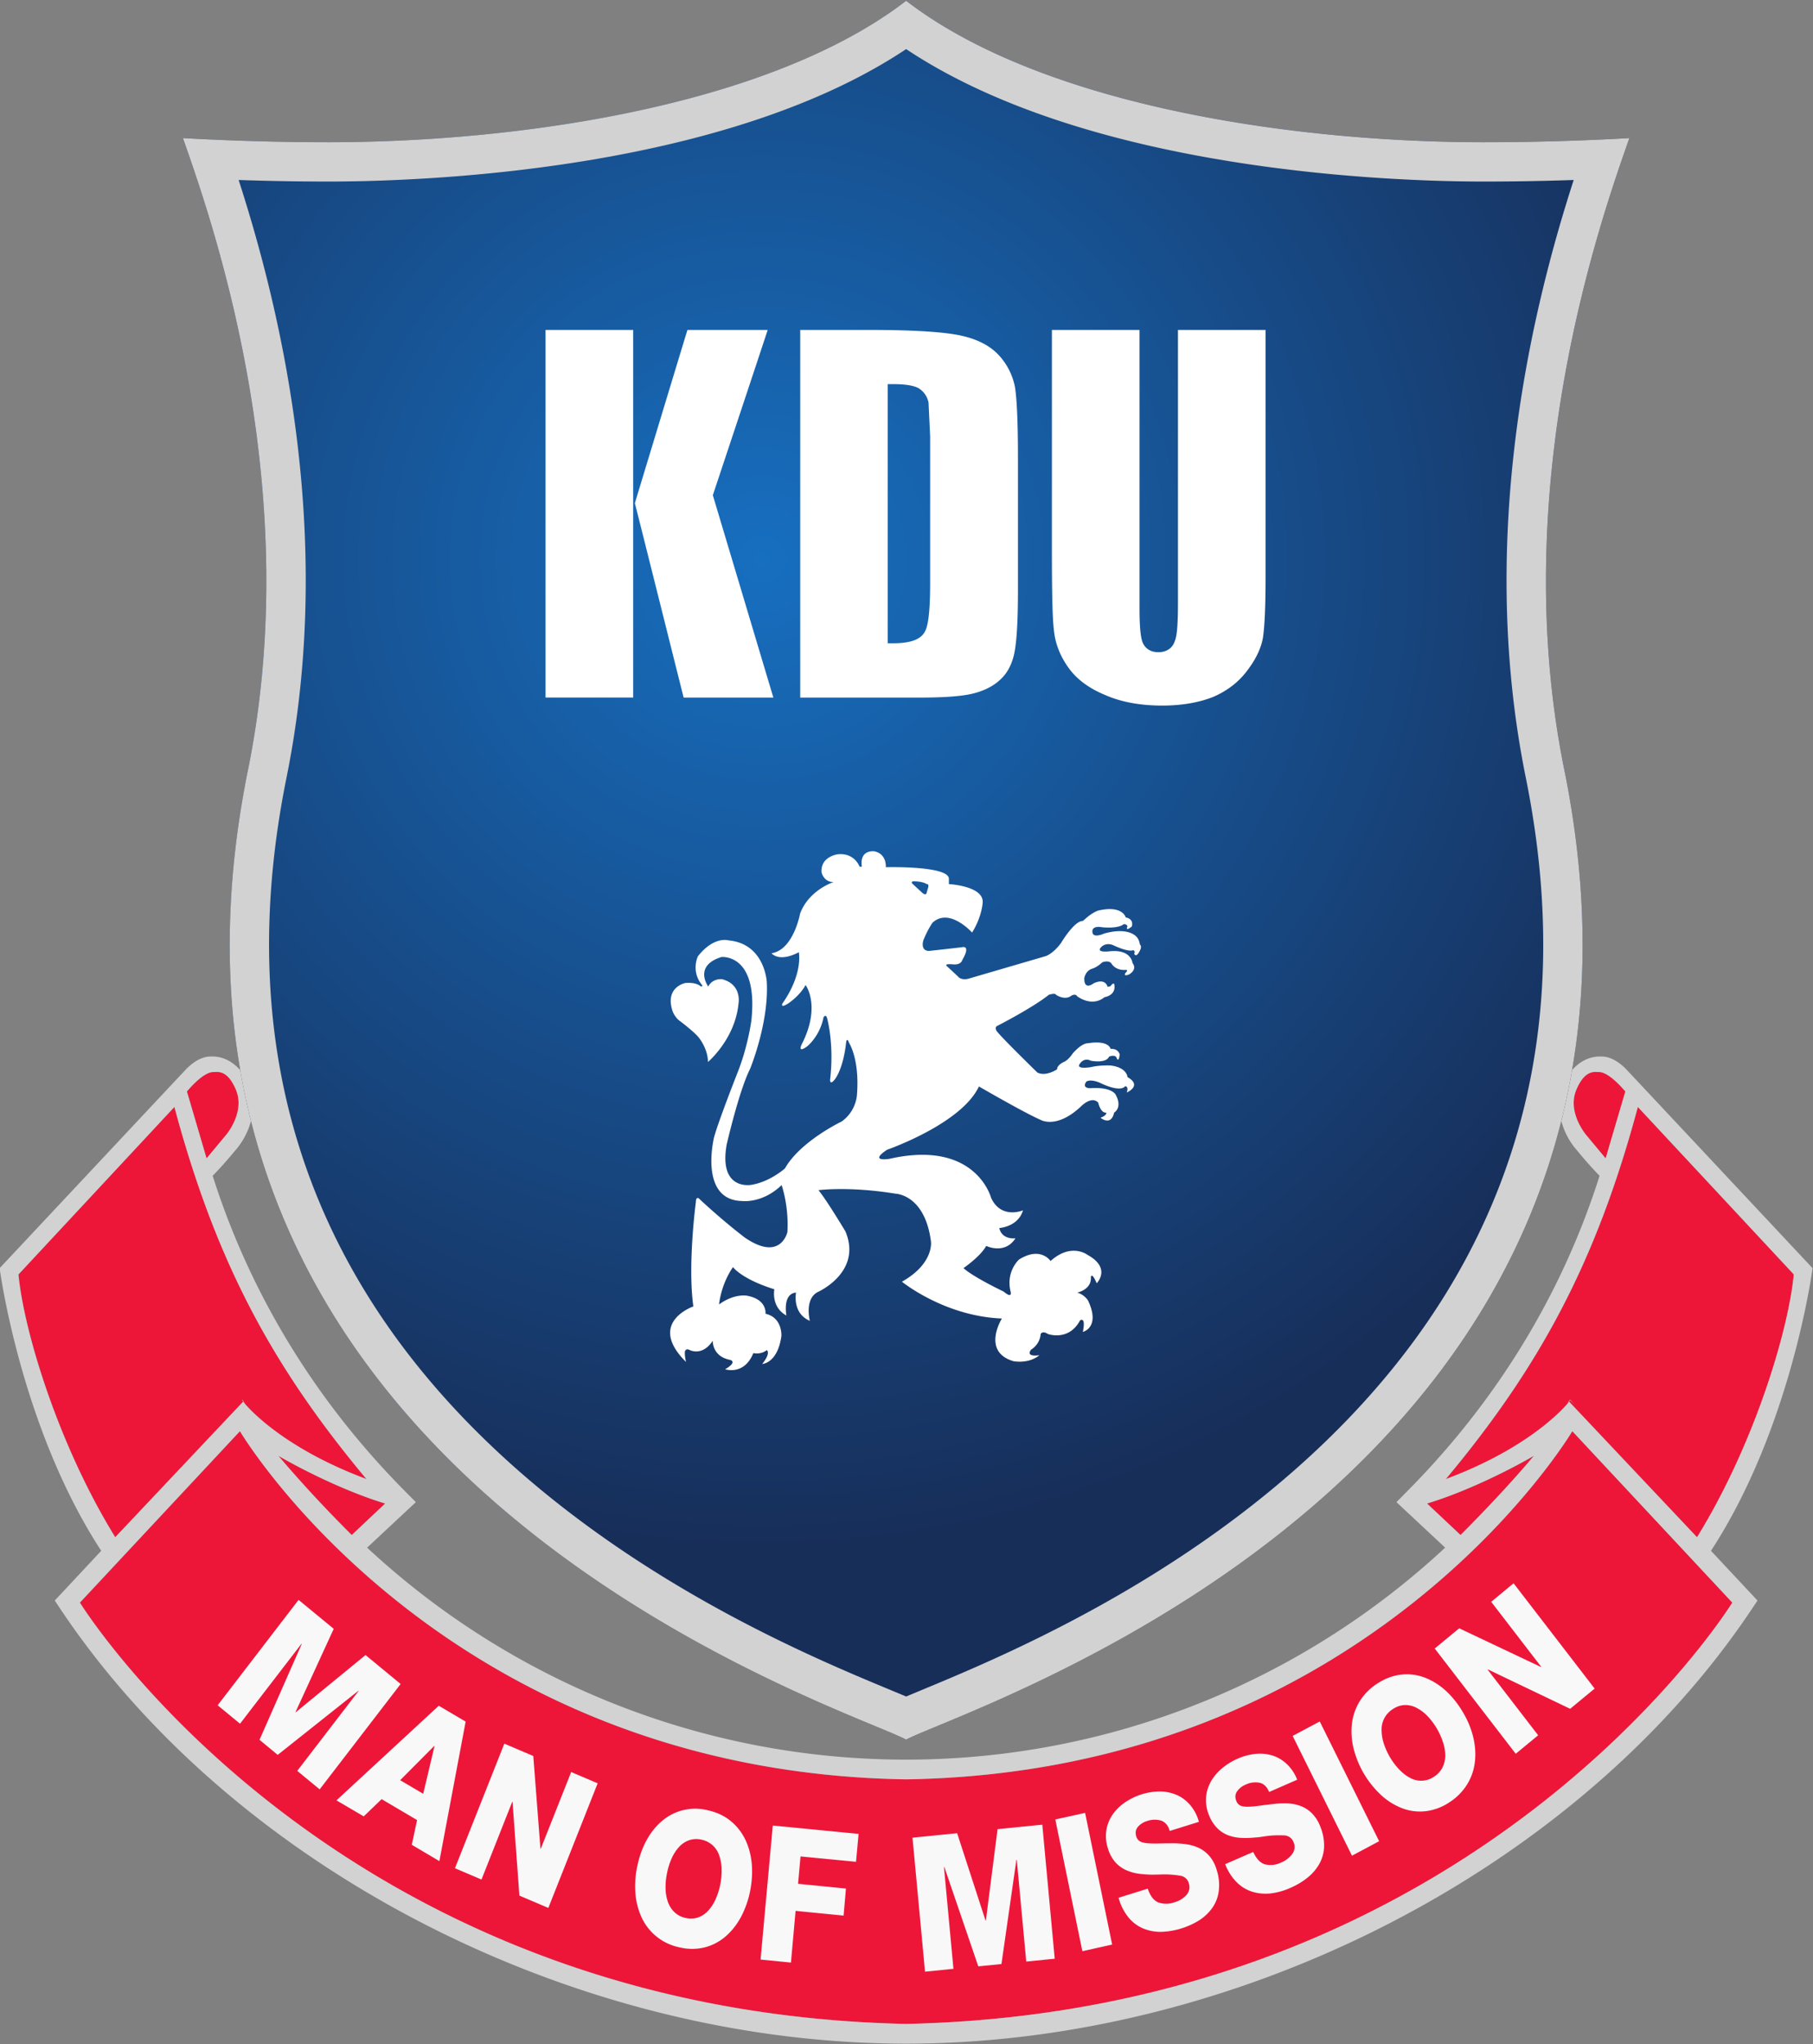 <svg xmlns="http://www.w3.org/2000/svg" width="201.246mm" height="226.862mm" viewBox="0 0 201.246 226.862"><rect x="0" y="0" width="201.246" height="226.862" fill="#808080" stroke="none"/><defs><clipPath id="a" clipPathUnits="userSpaceOnUse"><path d="M74.332 232.684c-3.096 0-5.809.107-7.838.223 1.555-4.431 6.604-18.724 3.506-34.011-7.678-37.902 31.879-50.371 35.445-52.226 3.567 1.855 43.123 14.324 35.446 52.226-3.098 15.287 1.951 29.58 3.508 34.011a138.865 138.865 0 0 0-7.84-.223c-10.367 0-23.813 1.997-31.114 7.616-7.301-5.619-20.746-7.616-31.113-7.616"/></clipPath><clipPath id="b" clipPathUnits="userSpaceOnUse"><path d="M62.334 240.304h86.246v-93.63H62.334Z"/></clipPath><clipPath id="c" clipPathUnits="userSpaceOnUse"><path d="M62.334 240.304h86.246v-93.63H62.334Z"/></clipPath><clipPath id="e" clipPathUnits="userSpaceOnUse"><path d="M0 288h214V0H0Z"/></clipPath><radialGradient id="d" cx="0" cy="0" r="1" fx="0" fy="0" gradientTransform="matrix(53.497 0 0 -53.497 97.657 210.284)" gradientUnits="userSpaceOnUse" spreadMethod="pad"><stop offset="0" style="stop-opacity:1;stop-color:#176fc0"/><stop offset="1" style="stop-opacity:1;stop-color:#172e59"/></radialGradient></defs><path d="M156.283 207.411c-8.823-.138-12.656-6.613-12.656-6.613l-3.04 3.256s4.789 7.771 15.696 8.002c10.907-.23 15.696-8.002 15.696-8.002l-3.04-3.256s-3.834 6.475-12.656 6.613" style="fill:#ed1639;fill-opacity:1;fill-rule:nonzero;stroke:none;stroke-width:.353" transform="translate(-812.58 -1014.429) scale(5.843)"/><path d="M170.184 194.64c-.796 2.97-1.878 4.948-3.647 7.067 1.688-.629 2.33-1.452 2.341-1.47l2.43 2.575c1.08-1.746 1.736-3.91 1.838-4.991z" style="fill:#ed1639;fill-opacity:1;fill-rule:nonzero;stroke:none;stroke-width:.353" transform="translate(-812.58 -1014.429) scale(5.843)"/><path d="m144.741 204.002.668.55-.726 1.581.004.004 1.326-1.087.667.55-1.538 2.001-.426-.351 1.167-1.52-.005-.002-1.533 1.218-.346-.286.802-1.82-.005-.004-1.167 1.518-.425-.35zM146.671 207.427l.438.258.214-.904-.005-.004zm.734-1.414.51.301-.499 2.65-.524-.31.1-.47-.673-.397-.34.327-.518-.304zM148.65 206.733l.55.234.136 1.76.006.003.578-1.458.503.214-.937 2.367-.55-.234-.13-1.778-.006-.003-.584 1.476-.504-.215zM151.713 209.474a.82.82 0 0 0 .042.258.488.488 0 0 0 .125.2.43.43 0 0 0 .216.112.427.427 0 0 0 .24-.012.477.477 0 0 0 .192-.132.824.824 0 0 0 .139-.22 1.322 1.322 0 0 0 .111-.553.815.815 0 0 0-.042-.258.447.447 0 0 0-.34-.312.426.426 0 0 0-.24.012.47.47 0 0 0-.193.133.811.811 0 0 0-.138.219 1.265 1.265 0 0 0-.084.27 1.28 1.28 0 0 0-.028.283m-.364-.9c.079-.148.177-.271.294-.37a.97.97 0 0 1 .867-.207c.166.037.31.1.43.197.12.096.215.215.283.352.069.14.11.294.127.462.015.168.005.343-.031.526a1.807 1.807 0 0 1-.175.494c-.08.147-.178.27-.295.37a.961.961 0 0 1-.396.205.994.994 0 0 1-.47 0 1.016 1.016 0 0 1-.715-.548 1.336 1.336 0 0 1-.126-.461 1.787 1.787 0 0 1 .032-.525c.037-.183.095-.348.175-.496M153.75 208.288l1.63.159-.049.53-1.054-.102-.047.52.91.09-.045.514-.912-.09-.088.982-.577-.057zM156.404 208.519l.848-.085.54 1.66.006-.001.222-1.736.85-.085.236 2.546-.541.054-.18-1.933h-.007l-.284 1.98-.44.044-.645-1.887-.007.001.18 1.933-.54.054zM159.117 208.173l.566-.125.514 2.501-.566.126zM160.873 209.487c.046.136.111.222.197.26a.46.46 0 0 0 .315-.003.47.47 0 0 0 .223-.136.224.224 0 0 0 .046-.22.195.195 0 0 0-.16-.146 1.789 1.789 0 0 0-.377-.024c-.082.003-.14.003-.177.003a2.075 2.075 0 0 1-.267-.022.866.866 0 0 1-.23-.073.614.614 0 0 1-.198-.155.72.72 0 0 1-.133-.263.733.733 0 0 1-.02-.36.733.733 0 0 1 .133-.295.937.937 0 0 1 .24-.22 1.197 1.197 0 0 1 .629-.192c.11 0 .215.02.314.06.1.04.188.104.264.189a.836.836 0 0 1 .173.328l-.554.173c-.03-.106-.087-.171-.166-.197a.434.434 0 0 0-.262.008.374.374 0 0 0-.174.108c-.044.05-.055.11-.035.184.02.066.068.107.147.121.076.015.195.018.354.012l.21-.002c.098.002.187.01.266.023.08.013.156.038.23.074.073.038.138.09.195.16.056.068.1.154.13.26a.917.917 0 0 1 .034.406.702.702 0 0 1-.132.32.904.904 0 0 1-.253.23 1.48 1.48 0 0 1-.708.21.867.867 0 0 1-.339-.064.717.717 0 0 1-.282-.212 1.007 1.007 0 0 1-.187-.372zM162.877 208.79c.059.129.133.208.222.235a.452.452 0 0 0 .314-.037.485.485 0 0 0 .206-.161.221.221 0 0 0 .024-.223.195.195 0 0 0-.174-.128 1.859 1.859 0 0 0-.378.018c-.08.013-.139.02-.176.021-.098.01-.187.013-.267.008a.827.827 0 0 1-.237-.046.602.602 0 0 1-.212-.133.723.723 0 0 1-.16-.247.744.744 0 0 1-.057-.354.737.737 0 0 1 .102-.31.96.96 0 0 1 .217-.245c.087-.07.182-.127.283-.171a1.14 1.14 0 0 1 .322-.088.81.81 0 0 1 .318.024.7.7 0 0 1 .283.16.805.805 0 0 1 .205.305l-.533.233c-.041-.1-.103-.16-.185-.176a.423.423 0 0 0-.26.036.367.367 0 0 0-.162.126c-.039.055-.044.117-.015.188.026.065.078.098.158.104.078.006.196-.003.352-.027l.21-.025c.098-.01.186-.012.267-.008.08.004.159.02.235.049a.595.595 0 0 1 .211.136.704.704 0 0 1 .157.244.945.945 0 0 1 .076.401.72.72 0 0 1-.099.333.926.926 0 0 1-.228.256c-.094.073-.2.136-.321.188a1.293 1.293 0 0 1-.361.101.878.878 0 0 1-.344-.028.717.717 0 0 1-.302-.179.985.985 0 0 1-.224-.348zM163.626 206.586l.515-.274 1.128 2.274-.516.275zM165.653 207.226c.062.066.13.118.202.156a.433.433 0 0 0 .453-.019.446.446 0 0 0 .166-.181.505.505 0 0 0 .051-.233.825.825 0 0 0-.048-.258 1.306 1.306 0 0 0-.288-.48.787.787 0 0 0-.203-.155.452.452 0 0 0-.224-.056.424.424 0 0 0-.23.075.454.454 0 0 0-.216.414.82.82 0 0 0 .047.258 1.306 1.306 0 0 0 .29.48m-.866-.389a1.348 1.348 0 0 1-.036-.477c.018-.156.068-.3.148-.432a1.08 1.08 0 0 1 .339-.34c.144-.093.292-.149.443-.166a.95.95 0 0 1 .44.05c.141.052.276.132.4.242.123.11.233.245.328.402.096.158.164.318.205.482.04.163.052.324.034.478a1.03 1.03 0 0 1-.148.431 1.08 1.08 0 0 1-.338.34 1.03 1.03 0 0 1-.442.167.951.951 0 0 1-.44-.05 1.247 1.247 0 0 1-.4-.243 1.809 1.809 0 0 1-.533-.884M166.325 204.926l.465-.384 1.551.734.005-.005-.948-1.232.425-.352 1.54 2-.465.384-1.563-.748-.005.004.96 1.247-.426.351z" style="fill:#f8f8f8;fill-opacity:1;fill-rule:nonzero;stroke:none;stroke-width:.353" transform="translate(-812.58 -1014.429) scale(5.843)"/><path d="m145.752 202.77.634-.598c-.748-.227-1.565-.637-2.028-.906.372.45.983 1.097 1.394 1.504M168.208 201.266c-.463.27-1.28.679-2.028.906l.635.599a24.714 24.714 0 0 0 1.393-1.505M169.946 194.346s-.291-.36-.491-.369c-.087 0-.273-.055-.438.332-.187.437.193.873.194.873l.361.435zM143.355 195.182c.001 0 .38-.436.195-.873-.165-.387-.352-.332-.438-.332-.2.008-.492.369-.492.369l.374 1.27z" style="fill:#ed1639;fill-opacity:1;fill-rule:nonzero;stroke:none;stroke-width:.353" transform="translate(-812.58 -1014.429) scale(5.843)"/><path d="M143.688 200.237c.012.019.653.841 2.342 1.47-1.77-2.12-2.852-4.096-3.648-7.068l-2.962 3.181c.101 1.08.76 3.246 1.838 4.992z" style="fill:#ed1639;fill-opacity:1;fill-rule:nonzero;stroke:none;stroke-width:.353" transform="translate(-812.58 -1014.429) scale(5.843)"/><path d="m171.308 202.812-2.43-2.575c-.011.018-.653.841-2.341 1.47 1.769-2.12 2.85-4.097 3.647-7.067l2.962 3.18c-.102 1.08-.759 3.246-1.838 4.992m.67 1.242s-4.788 7.771-15.695 8.002c-10.907-.23-15.696-8.002-15.696-8.002l3.04-3.256s3.833 6.475 12.656 6.613c8.822-.138 12.656-6.613 12.656-6.613zm-32.558-6.233 2.962-3.181c.796 2.97 1.878 4.948 3.648 7.067-1.689-.629-2.33-1.452-2.342-1.47l-2.43 2.575c-1.078-1.746-1.737-3.911-1.838-4.991m3.691-3.844c.087 0 .274-.055.438.332.187.437-.193.873-.194.873l-.362.434-.373-1.27s.291-.36.491-.369m2.64 8.793a24.411 24.411 0 0 1-1.393-1.504c.463.269 1.28.679 2.028.906zm20.429-.598c.748-.227 1.565-.637 2.028-.906-.371.45-.983 1.097-1.393 1.504zm3.03-6.99s-.38-.436-.193-.873c.165-.387.351-.332.437-.332.2.008.492.369.492.369l-.374 1.27zm1.014-.98-.268-.285c-.212-.213-.382-.235-.452-.235-.393-.022-.64.3-.73.507-.26.668.179 1.194.25 1.27.03.037.211.262.433.488-.722 2.278-1.986 4.32-3.683 6.02l-.176.179.925.864a15.034 15.034 0 0 1-20.48 0l.926-.864-.177-.179c-1.696-1.7-2.96-3.742-3.683-6.02.222-.226.403-.45.434-.487.07-.077.51-.603.249-1.27-.09-.208-.337-.53-.73-.508-.07 0-.24.022-.452.235l-.268.285-3.28 3.5s.395 3.016 1.93 5.368l-.883.945.107.16c3.3 4.939 9.756 8.256 16.067 8.256s12.768-3.317 16.067-8.256l.107-.16-.884-.945c1.536-2.352 1.93-5.368 1.93-5.368z" style="fill:#d3d2d2;fill-opacity:1;fill-rule:nonzero;stroke:none;stroke-width:.353" transform="translate(-812.58 -1014.429) scale(5.843)"/><path d="m168.9 200.206.08.086-.077-.092c-.001.001-.002.005-.004.006" style="fill:#d3d2d2;fill-opacity:1;fill-rule:nonzero;stroke:none;stroke-width:.353" transform="translate(-812.58 -1014.429) scale(5.843)"/><path d="m168.894 200.2-.054.08a.547.547 0 0 0 .06-.074zM143.668 200.206a.51.51 0 0 0 .059.074l-.054-.08z" style="fill:#d3d2d2;fill-opacity:1;fill-rule:nonzero;stroke:none;stroke-width:.353" transform="translate(-812.58 -1014.429) scale(5.843)"/><g clip-path="url(#a)" transform="matrix(2.061 0 0 -2.061 -116.738 495.348)"><g clip-path="url(#b)"><g clip-path="url(#c)"><path d="M62.334 240.304h86.246v-93.63H62.334Z" style="fill:url(#d);stroke:none"/></g></g></g><g clip-path="url(#e)" transform="matrix(2.061 0 0 -2.061 -116.738 495.348)"><path d="M105.445 240.3c-7.3-5.619-20.746-7.616-31.112-7.616-3.097 0-5.81.108-7.839.223 1.555-4.431 6.603-18.724 3.506-34.011-7.678-37.902 31.879-50.371 35.445-52.226 3.567 1.855 43.123 14.324 35.446 52.226-3.098 15.287 1.95 29.58 3.507 34.011a139.75 139.75 0 0 0-7.839-.223c-10.368 0-23.813 1.997-31.114 7.616m0-2.6c9.905-6.601 26.188-7.132 31.114-7.132 1.605 0 3.222.028 4.839.084-2.074-6.416-5.283-18.836-2.582-32.176 2.823-13.926-.711-25.863-10.492-35.472-7.965-7.825-17.789-11.899-21.983-13.641-.341-.141-.636-.266-.896-.373l-.896.373c-4.194 1.742-14.016 5.816-21.981 13.641-9.785 9.609-13.316 21.546-10.494 35.472 2.701 13.34-.508 25.76-2.58 32.176a139.93 139.93 0 0 1 4.839-.084c4.924 0 21.21.531 31.112 7.132" style="fill:#d3d2d2;fill-opacity:1;fill-rule:nonzero;stroke:none"/><path d="m106.27 192.308-.493.455s-.11.135.107.123c0 0 .305 0 .533-.084a.66.66 0 0 0 .136-.066s.161.041.052-.272l-.052-.177s-.019-.221-.261 0zm11.761-2.818s-.025.244-.164.392c0 0-.406.572-1.763.19 0 0-.668-.313-.627.15 0 0-.012.287.531.19 0 0 .84-.094 1.154.166 0 0 .268.009.176-.192 0 0-.055-.191.26.068 0 0 .148.393-.327.489 0 0-.164.679-1.494.365 0 0-.312-.107-.656-.42l-.16-.137c-.463.014-1.171-1.181-1.171-1.181-.417-.571-.811-.707-.811-.707l-4.131-1.207c-.448-.137-.612.107-.612.107l-.599.557c-.16.15.327.095.327.095.45-.041.503.231.503.231.49.844-.014.691-.014.691a148.17 148.17 0 0 0-1.792-.201c-.475.027-.286.582-.286.582.23.572.488.938.488.938.91.843 2.133-.528 2.133-.528.543.869.572 1.629.572 1.629.039.883-1.821.979-1.821.979v.271c.017.283-.485.442-1.108.531-.991.145-2.289.108-2.289.108s.067.707-.612.855c0 0-.815.123-.679-.826h-.121s-.272.772-1.195.664c0 0-.912-.123-.856-.965 0 0 .108-.529.651-.529 0 0-1.115-.348-1.675-1.404a2.574 2.574 0 0 1-.131-.295s-.354-1.955-1.537-2.133c0 0 .384-.516 1.47.055 0 0 .244-1.155-.883-2.76 0 0-.137-.283.309 0 0 0 .613.396.938.994 0 0 .845-1.127-.202-3.18 0 0-.272-.517.271-.136 0 0 .693.531.897 1.576 0 0 .123.203.191-.041 0 0 .395-1.371.162-3.328 0 0-.013-.299.233 0 0 0 .474.515.637 2.064 0 0 .053.233.15-.066 0 0 .57-.858.432-2.744 0 0 0-.899-.827-1.494 0 0-2.228-1.061-3.057-2.528 0 0-.803-.721-1.807-.883 0 0-1.766-.339-1.332 2.159 0 0 .666 2.908 1.264 4.089 0 0 1.02 2.473.898 4.674 0 0-.098 2.065-2.065 2.242 0 0-.776.245-1.645-.857 0 0-.407-.828.257-1.588l-.095-.041s-.203.244-.841.19c0 0-1.129-.217-.678-1.536 0 0 .133-.353.433-.543 0 0 .827-.625 1.02-.923 0 0 .446-.571.446-1.25 0 0 1.456 1.222 1.645 3.138 0 0 .206 1.032-.882 1.319 0 0-.505.066-.748-.395 0 0-.815 1.109.707 1.59 0 0 2.008.219 1.616-3.426 0 0-.175-1.33-.707-2.703 0 0-1.071-2.715-1.304-3.586 0 0-.83-3.369 1.507-3.424 0 0 1.088-.148 2.133.856 0 0 .396-1.1.312-2.526 0 0-.353-1.63-2.295-.298 0 0-1.153.869-2.487 2.119 0 0-.146.082-.146-.192 0 0-.453-3.366-.138-5.636 0 0-2.527-.869-.395-2.99 0 0-.092.396-.053.584 0 0 .041.137.205.082 0 0 .691-.422 1.288.474 0 0-.038-.841.937-1.029 0 0 .423-.098-.269-.504 0 0 1.019-.353 1.519.869 0 0 .409-.095.723.162 0 0 .245-.136-.246-.746 0 0 .828.026 1.034 1.506 0 0 .065.994-.857 1.198 0 0 .107.787-1.033.978 0 0-.666.109-1.467-.475 0 0 .084 1.045.75 2.01 0 0 .444-.638 2.226-1.195 0 0-.192-.951.651-1.414 0 0-.229 1.17.517 1.236 0 0-.22-1.115.745-1.521 0 0-.312 1.195.449 1.562 0 0 2.379 1.059 1.47 3.248 0 0-1.007 1.683-1.455 2.226 0 0 1.645.219 4.145-.189 0 0 1.588-.028 1.914-2.58 0 0 .176-1.181-1.564-2.16 0 0 2.283-1.863 5.384-1.982 0 0-1.116-1.784.623-2.299 0 0 .815-.164 1.399.324 0 0-.774-.135-.448.301 0 0 .463.244.515.842 0 0 .096.191.383 0 0 0 1.125-.42 1.739.732 0 0 .326.232.148-.623 0 0 .965.23.285 1.684 0 0-.176.312-.584.435 0 0 .774.151.734.828 0 0 .028.326.313-.326 0 0 .814.816-.504 1.533 0 0-.869.668-1.982-.336 0 0-.532.814-1.698.08 0 0-.707-.625-.462-1.697 0 0 .15-.463-.368-.027 0 0-1.658.789-2.16 1.263 0 0 .91.624 1.223 1.195 0 0 .991-.489 1.576.409 0 0-.732-.096-.871.554 0 0 1.008.057 1.275.953 0 0-1.179-.506-1.72.678 0 0-.817 3.152-5.477 2.094 0 0-1.141-.192-.124.49 0 0 3.997 1.383 4.948 3.408 0 0 2.457-1.426 3.315-1.795 0 0 .855-.529 2.185.723 0 0 .559.584.924.203 0 0 .123-.576.436-.539 0 0 .039-.154-.313-.275 0 0 .57-.483.734.275 0 0 .461.254.094.945 0 0-.162.45-1.385.369 0 0-.462-.015-.205.354 0 0 .192.162.721-.057 0 0 1.074-.556 1.373-.189 0 0 .203 0 .082-.34 0 0 .865.367.039.83 0 0-.011.516-.908.625 0 0-.572.027-1.033-.082 0 0-.897-.164-.613.19 0 0 .205.339.585.148 0 0 .815-.162.977.219 0 0 .367.162.424-.11 0 0 .107-.203.148.233 0 0-.068.324-.488.297 0 0-.084.49-1.236.3 0 0-.285.04-.803-.544 0 0-.189-.299-.422-.434 0 0-.422-.164-.422-.422 0 0-.595-.408-1.058-.176 0 0-1.914 1.862-2.2 2.242 0 0-.125.204.039.272 0 0 1.93.99 2.772 1.672 0 0 .34.121.394 0 0 0 .475-.328.829-.041 0 0 .216.121.298-.028 0 0 .776-.625 1.483-.056 0 0 .625.084.527.666 0 0 0 .191-.217-.082l-.148-.026s-.094.489-.748.188c0 0-.518-.418-.505.275 0 0 .058.407.437.516 0 0 .246.066.531.338 0 0 .324.137.488-.053 0 0 .203-.408.803-.353 0 0 .121-.014-.041-.163 0 0-.137-.218.189-.084 0 0 .477.247.19.614 0 0-.055.746-1.209.636 0 0-.828-.111-.461.239 0 0 .232.25.625.09 0 0 .773-.381 1.073-.274 0 0 .142-.012.064-.189 0 0 .099-.258.302.164 0 0 .137.217 0 .34M90.744 222.578h-4.721v-19.795h4.721zM98.293 202.781l-3.26 10.896s2.725 8.188 2.955 8.901h-4.322c-.123-.391-2.701-8.893-2.832-9.332.131-.49 2.518-10.041 2.627-10.465zM111.219 204.957c.166.578.248 1.785.248 3.587v7.144c0 1.899-.059 3.194-.162 3.821a3.539 3.539 0 0 1-.823 1.658c-.443.5-1.077.859-1.927 1.068-.877.225-2.598.343-5.137.343H99.74V202.78h6.407c1.254 0 2.189.061 2.792.193.588.129 1.091.359 1.475.685.381.317.65.733.805 1.299m-4.482 3.987c0-1.898-.164-2.426-.305-2.652-.234-.395-.785-.587-1.676-.587h-.303v13.953h.303c.647 0 1.086-.076 1.336-.205a1.17 1.17 0 0 0 .559-.789l.086-1.818zM123.813 204.232c.478.623.755 1.223.851 1.791.09.619.139 1.691.139 3.219v13.334h-4.719v-14.717c0-1.404-.085-1.836-.166-2.025-.123-.393-.451-.61-.893-.61-.425 0-.72.205-.855.553-.066.195-.156.58-.156 1.814v14.985h-4.719v-11.762c0-2.289.023-3.797.119-4.5.078-.66.33-1.303.764-1.912.42-.598 1.076-1.108 1.967-1.475.878-.392 1.923-.578 3.093-.578 1.057 0 1.983.164 2.752.471.75.324 1.377.808 1.823 1.412" style="fill:#fff;fill-opacity:1;fill-rule:nonzero;stroke:none"/></g></svg>